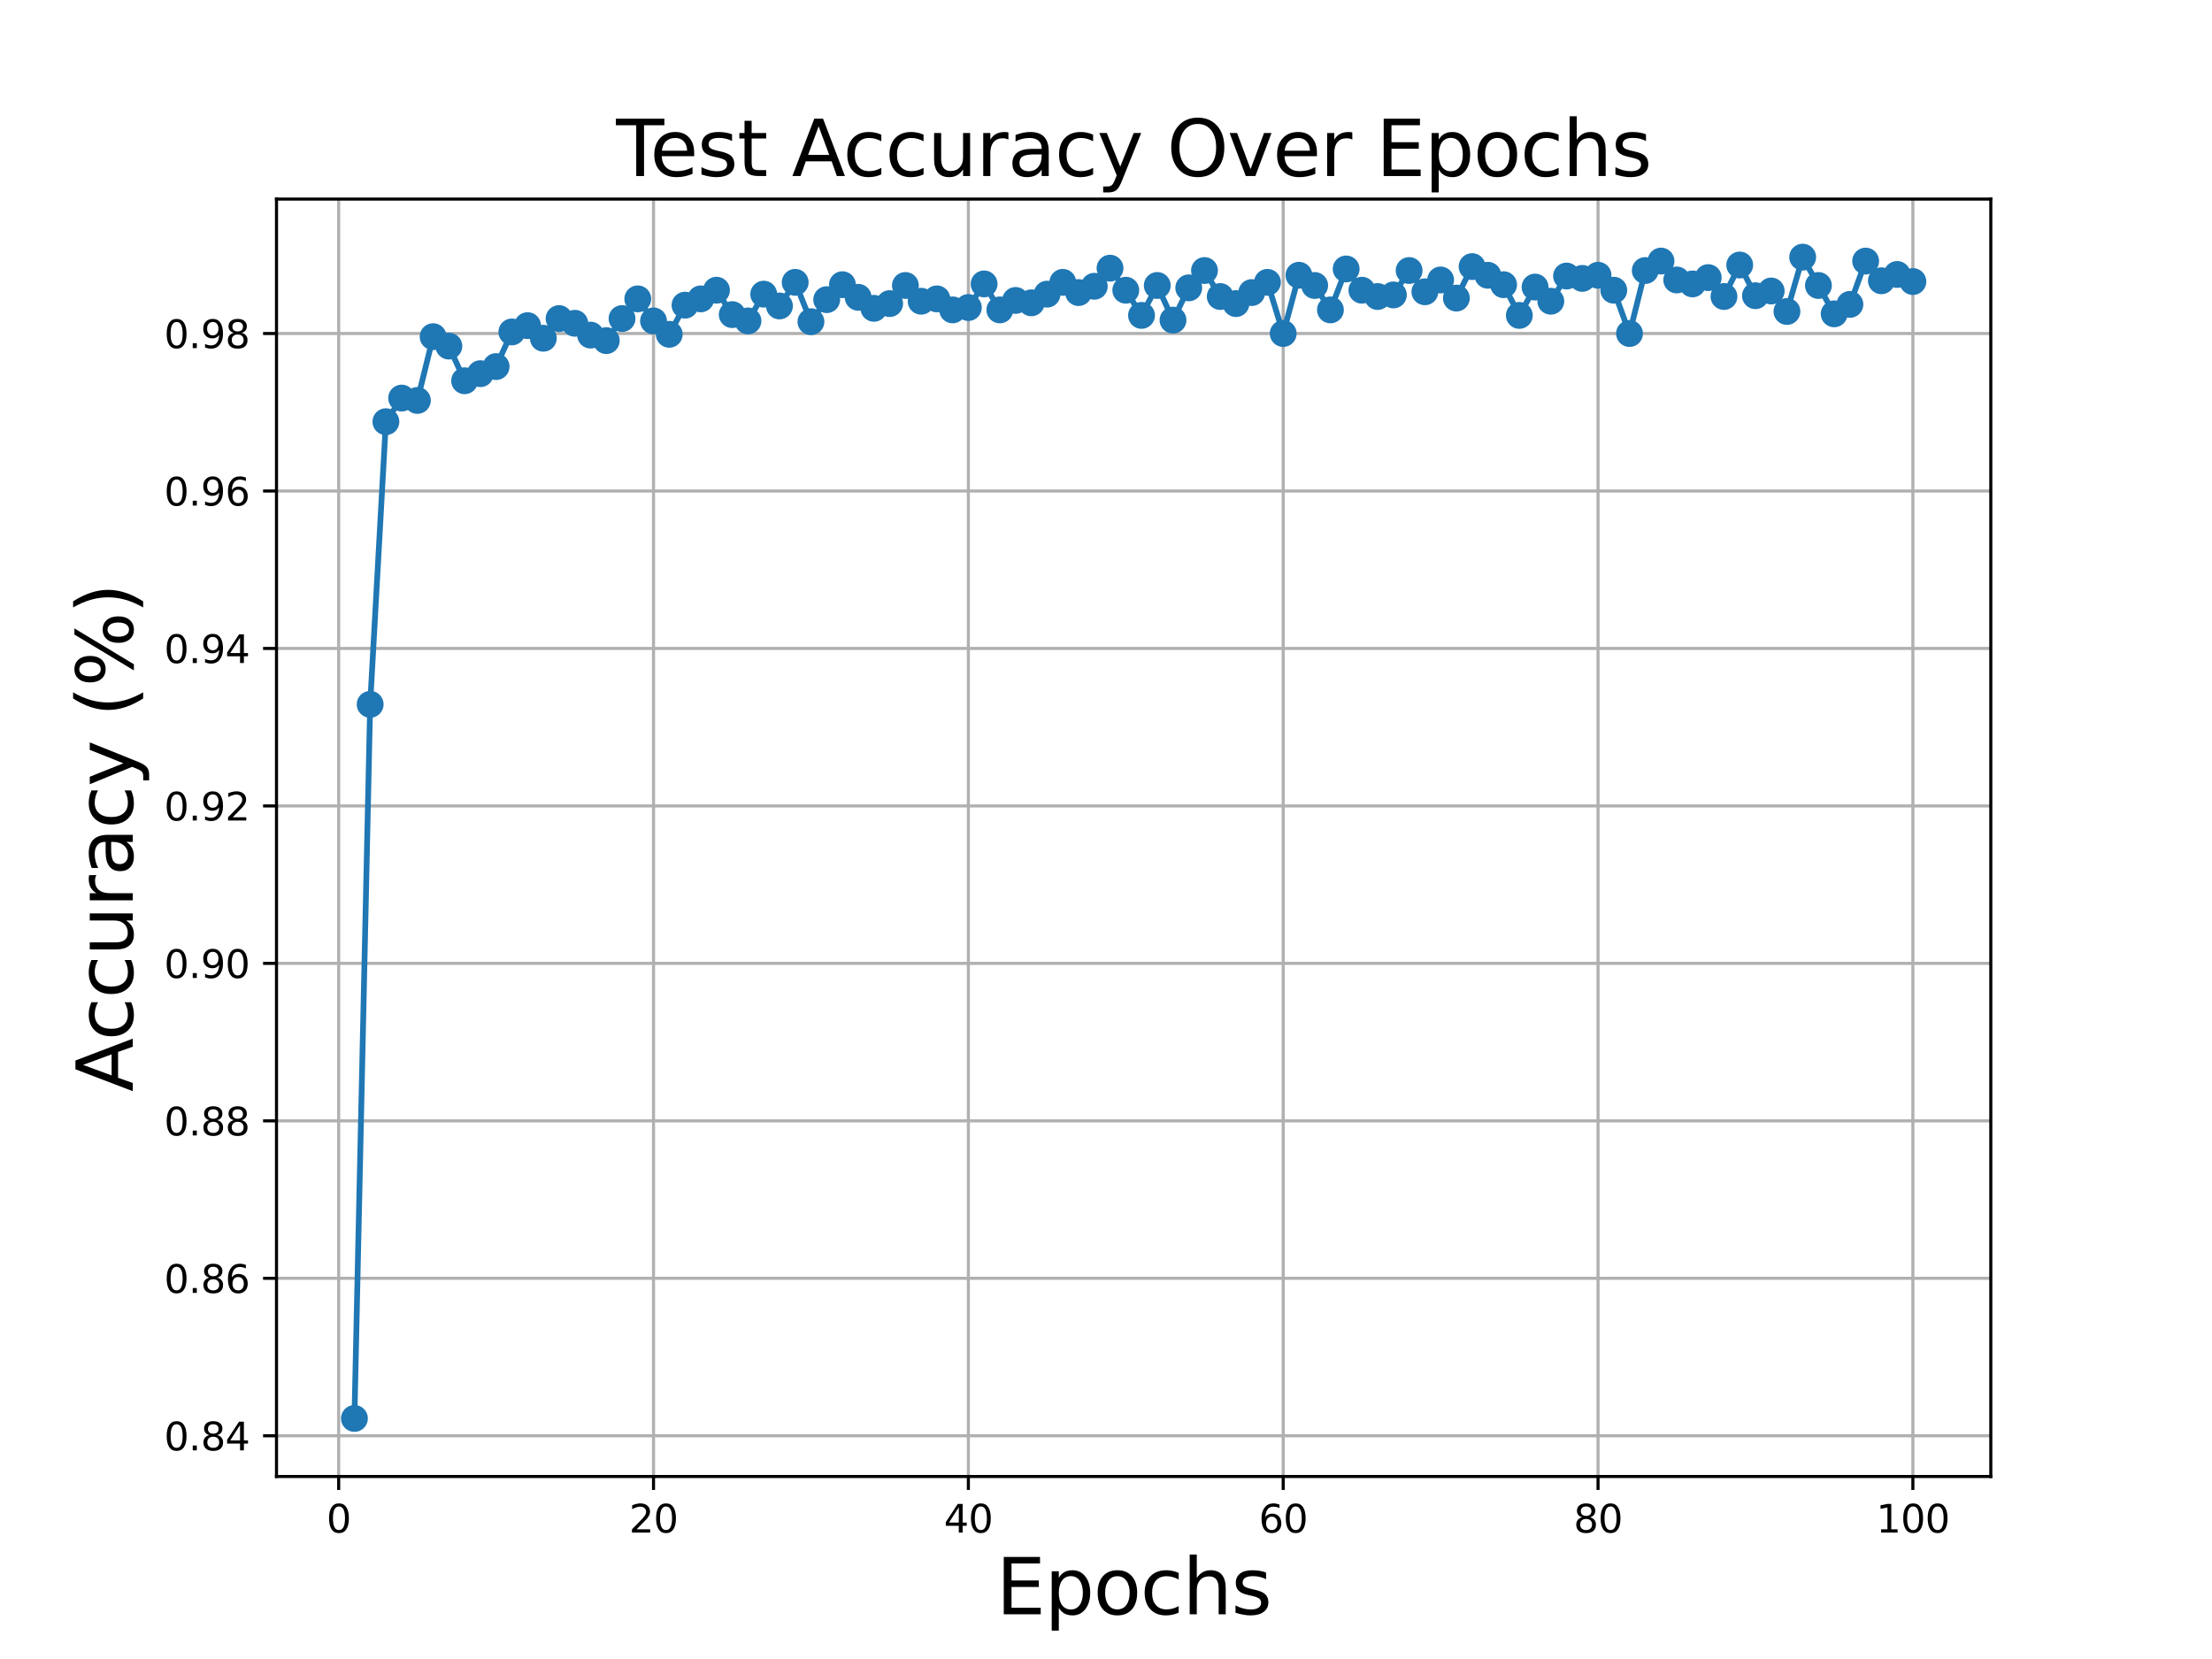 <?xml version="1.0" encoding="utf-8" standalone="no"?>
<!DOCTYPE svg PUBLIC "-//W3C//DTD SVG 1.1//EN"
  "http://www.w3.org/Graphics/SVG/1.1/DTD/svg11.dtd">
<svg xmlns:xlink="http://www.w3.org/1999/xlink" width="576pt" height="432pt" viewBox="0 0 576 432" xmlns="http://www.w3.org/2000/svg" version="1.1">
 <defs>
  <style type="text/css">*{stroke-linejoin: round; stroke-linecap: butt}</style>
 </defs>
 <g id="figure_1">
  <g id="patch_1">
   <path d="M 0 432 
L 576 432 
L 576 0 
L 0 0 
z
" style="fill: #ffffff"/>
  </g>
  <g id="axes_1">
   <g id="patch_2">
    <path d="M 72 384.48 
L 518.4 384.48 
L 518.4 51.84 
L 72 51.84 
z
" style="fill: #ffffff"/>
   </g>
   <g id="matplotlib.axis_1">
    <g id="xtick_1">
     <g id="line2d_1">
      <path d="M 88.192 384.48 
L 88.192 51.84 
" clip-path="url(#pdd42b75823)" style="fill: none; stroke: #b0b0b0; stroke-width: 0.8; stroke-linecap: square"/>
     </g>
     <g id="line2d_2">
      <defs>
       <path id="me1c74c3371" d="M 0 0 
L 0 3.5 
" style="stroke: #000000; stroke-width: 0.8"/>
      </defs>
      <g>
       <use xlink:href="#me1c74c3371" x="88.192" y="384.48" style="stroke: #000000; stroke-width: 0.8"/>
      </g>
     </g>
     <g id="text_1">
      <!-- 0 -->
      <g transform="translate(85.01 399.078) scale(0.1 -0.1)">
       <defs>
        <path id="DejaVuSans-30" d="M 2034 4250 
Q 1547 4250 1301 3770 
Q 1056 3291 1056 2328 
Q 1056 1369 1301 889 
Q 1547 409 2034 409 
Q 2525 409 2770 889 
Q 3016 1369 3016 2328 
Q 3016 3291 2770 3770 
Q 2525 4250 2034 4250 
z
M 2034 4750 
Q 2819 4750 3233 4129 
Q 3647 3509 3647 2328 
Q 3647 1150 3233 529 
Q 2819 -91 2034 -91 
Q 1250 -91 836 529 
Q 422 1150 422 2328 
Q 422 3509 836 4129 
Q 1250 4750 2034 4750 
z
" transform="scale(0.016)"/>
       </defs>
       <use xlink:href="#DejaVuSans-30"/>
      </g>
     </g>
    </g>
    <g id="xtick_2">
     <g id="line2d_3">
      <path d="M 170.175 384.48 
L 170.175 51.84 
" clip-path="url(#pdd42b75823)" style="fill: none; stroke: #b0b0b0; stroke-width: 0.8; stroke-linecap: square"/>
     </g>
     <g id="line2d_4">
      <g>
       <use xlink:href="#me1c74c3371" x="170.175" y="384.48" style="stroke: #000000; stroke-width: 0.8"/>
      </g>
     </g>
     <g id="text_2">
      <!-- 20 -->
      <g transform="translate(163.813 399.078) scale(0.1 -0.1)">
       <defs>
        <path id="DejaVuSans-32" d="M 1228 531 
L 3431 531 
L 3431 0 
L 469 0 
L 469 531 
Q 828 903 1448 1529 
Q 2069 2156 2228 2338 
Q 2531 2678 2651 2914 
Q 2772 3150 2772 3378 
Q 2772 3750 2511 3984 
Q 2250 4219 1831 4219 
Q 1534 4219 1204 4116 
Q 875 4013 500 3803 
L 500 4441 
Q 881 4594 1212 4672 
Q 1544 4750 1819 4750 
Q 2544 4750 2975 4387 
Q 3406 4025 3406 3419 
Q 3406 3131 3298 2873 
Q 3191 2616 2906 2266 
Q 2828 2175 2409 1742 
Q 1991 1309 1228 531 
z
" transform="scale(0.016)"/>
       </defs>
       <use xlink:href="#DejaVuSans-32"/>
       <use xlink:href="#DejaVuSans-30" x="63.623"/>
      </g>
     </g>
    </g>
    <g id="xtick_3">
     <g id="line2d_5">
      <path d="M 252.159 384.48 
L 252.159 51.84 
" clip-path="url(#pdd42b75823)" style="fill: none; stroke: #b0b0b0; stroke-width: 0.8; stroke-linecap: square"/>
     </g>
     <g id="line2d_6">
      <g>
       <use xlink:href="#me1c74c3371" x="252.159" y="384.48" style="stroke: #000000; stroke-width: 0.8"/>
      </g>
     </g>
     <g id="text_3">
      <!-- 40 -->
      <g transform="translate(245.796 399.078) scale(0.1 -0.1)">
       <defs>
        <path id="DejaVuSans-34" d="M 2419 4116 
L 825 1625 
L 2419 1625 
L 2419 4116 
z
M 2253 4666 
L 3047 4666 
L 3047 1625 
L 3713 1625 
L 3713 1100 
L 3047 1100 
L 3047 0 
L 2419 0 
L 2419 1100 
L 313 1100 
L 313 1709 
L 2253 4666 
z
" transform="scale(0.016)"/>
       </defs>
       <use xlink:href="#DejaVuSans-34"/>
       <use xlink:href="#DejaVuSans-30" x="63.623"/>
      </g>
     </g>
    </g>
    <g id="xtick_4">
     <g id="line2d_7">
      <path d="M 334.142 384.48 
L 334.142 51.84 
" clip-path="url(#pdd42b75823)" style="fill: none; stroke: #b0b0b0; stroke-width: 0.8; stroke-linecap: square"/>
     </g>
     <g id="line2d_8">
      <g>
       <use xlink:href="#me1c74c3371" x="334.142" y="384.48" style="stroke: #000000; stroke-width: 0.8"/>
      </g>
     </g>
     <g id="text_4">
      <!-- 60 -->
      <g transform="translate(327.78 399.078) scale(0.1 -0.1)">
       <defs>
        <path id="DejaVuSans-36" d="M 2113 2584 
Q 1688 2584 1439 2293 
Q 1191 2003 1191 1497 
Q 1191 994 1439 701 
Q 1688 409 2113 409 
Q 2538 409 2786 701 
Q 3034 994 3034 1497 
Q 3034 2003 2786 2293 
Q 2538 2584 2113 2584 
z
M 3366 4563 
L 3366 3988 
Q 3128 4100 2886 4159 
Q 2644 4219 2406 4219 
Q 1781 4219 1451 3797 
Q 1122 3375 1075 2522 
Q 1259 2794 1537 2939 
Q 1816 3084 2150 3084 
Q 2853 3084 3261 2657 
Q 3669 2231 3669 1497 
Q 3669 778 3244 343 
Q 2819 -91 2113 -91 
Q 1303 -91 875 529 
Q 447 1150 447 2328 
Q 447 3434 972 4092 
Q 1497 4750 2381 4750 
Q 2619 4750 2861 4703 
Q 3103 4656 3366 4563 
z
" transform="scale(0.016)"/>
       </defs>
       <use xlink:href="#DejaVuSans-36"/>
       <use xlink:href="#DejaVuSans-30" x="63.623"/>
      </g>
     </g>
    </g>
    <g id="xtick_5">
     <g id="line2d_9">
      <path d="M 416.126 384.48 
L 416.126 51.84 
" clip-path="url(#pdd42b75823)" style="fill: none; stroke: #b0b0b0; stroke-width: 0.8; stroke-linecap: square"/>
     </g>
     <g id="line2d_10">
      <g>
       <use xlink:href="#me1c74c3371" x="416.126" y="384.48" style="stroke: #000000; stroke-width: 0.8"/>
      </g>
     </g>
     <g id="text_5">
      <!-- 80 -->
      <g transform="translate(409.763 399.078) scale(0.1 -0.1)">
       <defs>
        <path id="DejaVuSans-38" d="M 2034 2216 
Q 1584 2216 1326 1975 
Q 1069 1734 1069 1313 
Q 1069 891 1326 650 
Q 1584 409 2034 409 
Q 2484 409 2743 651 
Q 3003 894 3003 1313 
Q 3003 1734 2745 1975 
Q 2488 2216 2034 2216 
z
M 1403 2484 
Q 997 2584 770 2862 
Q 544 3141 544 3541 
Q 544 4100 942 4425 
Q 1341 4750 2034 4750 
Q 2731 4750 3128 4425 
Q 3525 4100 3525 3541 
Q 3525 3141 3298 2862 
Q 3072 2584 2669 2484 
Q 3125 2378 3379 2068 
Q 3634 1759 3634 1313 
Q 3634 634 3220 271 
Q 2806 -91 2034 -91 
Q 1263 -91 848 271 
Q 434 634 434 1313 
Q 434 1759 690 2068 
Q 947 2378 1403 2484 
z
M 1172 3481 
Q 1172 3119 1398 2916 
Q 1625 2713 2034 2713 
Q 2441 2713 2670 2916 
Q 2900 3119 2900 3481 
Q 2900 3844 2670 4047 
Q 2441 4250 2034 4250 
Q 1625 4250 1398 4047 
Q 1172 3844 1172 3481 
z
" transform="scale(0.016)"/>
       </defs>
       <use xlink:href="#DejaVuSans-38"/>
       <use xlink:href="#DejaVuSans-30" x="63.623"/>
      </g>
     </g>
    </g>
    <g id="xtick_6">
     <g id="line2d_11">
      <path d="M 498.109 384.48 
L 498.109 51.84 
" clip-path="url(#pdd42b75823)" style="fill: none; stroke: #b0b0b0; stroke-width: 0.8; stroke-linecap: square"/>
     </g>
     <g id="line2d_12">
      <g>
       <use xlink:href="#me1c74c3371" x="498.109" y="384.48" style="stroke: #000000; stroke-width: 0.8"/>
      </g>
     </g>
     <g id="text_6">
      <!-- 100 -->
      <g transform="translate(488.565 399.078) scale(0.1 -0.1)">
       <defs>
        <path id="DejaVuSans-31" d="M 794 531 
L 1825 531 
L 1825 4091 
L 703 3866 
L 703 4441 
L 1819 4666 
L 2450 4666 
L 2450 531 
L 3481 531 
L 3481 0 
L 794 0 
L 794 531 
z
" transform="scale(0.016)"/>
       </defs>
       <use xlink:href="#DejaVuSans-31"/>
       <use xlink:href="#DejaVuSans-30" x="63.623"/>
       <use xlink:href="#DejaVuSans-30" x="127.246"/>
      </g>
     </g>
    </g>
    <g id="text_7">
     <!-- Epochs -->
     <g transform="translate(259.369 420.355) scale(0.2 -0.2)">
      <defs>
       <path id="DejaVuSans-45" d="M 628 4666 
L 3578 4666 
L 3578 4134 
L 1259 4134 
L 1259 2753 
L 3481 2753 
L 3481 2222 
L 1259 2222 
L 1259 531 
L 3634 531 
L 3634 0 
L 628 0 
L 628 4666 
z
" transform="scale(0.016)"/>
       <path id="DejaVuSans-70" d="M 1159 525 
L 1159 -1331 
L 581 -1331 
L 581 3500 
L 1159 3500 
L 1159 2969 
Q 1341 3281 1617 3432 
Q 1894 3584 2278 3584 
Q 2916 3584 3314 3078 
Q 3713 2572 3713 1747 
Q 3713 922 3314 415 
Q 2916 -91 2278 -91 
Q 1894 -91 1617 61 
Q 1341 213 1159 525 
z
M 3116 1747 
Q 3116 2381 2855 2742 
Q 2594 3103 2138 3103 
Q 1681 3103 1420 2742 
Q 1159 2381 1159 1747 
Q 1159 1113 1420 752 
Q 1681 391 2138 391 
Q 2594 391 2855 752 
Q 3116 1113 3116 1747 
z
" transform="scale(0.016)"/>
       <path id="DejaVuSans-6f" d="M 1959 3097 
Q 1497 3097 1228 2736 
Q 959 2375 959 1747 
Q 959 1119 1226 758 
Q 1494 397 1959 397 
Q 2419 397 2687 759 
Q 2956 1122 2956 1747 
Q 2956 2369 2687 2733 
Q 2419 3097 1959 3097 
z
M 1959 3584 
Q 2709 3584 3137 3096 
Q 3566 2609 3566 1747 
Q 3566 888 3137 398 
Q 2709 -91 1959 -91 
Q 1206 -91 779 398 
Q 353 888 353 1747 
Q 353 2609 779 3096 
Q 1206 3584 1959 3584 
z
" transform="scale(0.016)"/>
       <path id="DejaVuSans-63" d="M 3122 3366 
L 3122 2828 
Q 2878 2963 2633 3030 
Q 2388 3097 2138 3097 
Q 1578 3097 1268 2742 
Q 959 2388 959 1747 
Q 959 1106 1268 751 
Q 1578 397 2138 397 
Q 2388 397 2633 464 
Q 2878 531 3122 666 
L 3122 134 
Q 2881 22 2623 -34 
Q 2366 -91 2075 -91 
Q 1284 -91 818 406 
Q 353 903 353 1747 
Q 353 2603 823 3093 
Q 1294 3584 2113 3584 
Q 2378 3584 2631 3529 
Q 2884 3475 3122 3366 
z
" transform="scale(0.016)"/>
       <path id="DejaVuSans-68" d="M 3513 2113 
L 3513 0 
L 2938 0 
L 2938 2094 
Q 2938 2591 2744 2837 
Q 2550 3084 2163 3084 
Q 1697 3084 1428 2787 
Q 1159 2491 1159 1978 
L 1159 0 
L 581 0 
L 581 4863 
L 1159 4863 
L 1159 2956 
Q 1366 3272 1645 3428 
Q 1925 3584 2291 3584 
Q 2894 3584 3203 3211 
Q 3513 2838 3513 2113 
z
" transform="scale(0.016)"/>
       <path id="DejaVuSans-73" d="M 2834 3397 
L 2834 2853 
Q 2591 2978 2328 3040 
Q 2066 3103 1784 3103 
Q 1356 3103 1142 2972 
Q 928 2841 928 2578 
Q 928 2378 1081 2264 
Q 1234 2150 1697 2047 
L 1894 2003 
Q 2506 1872 2764 1633 
Q 3022 1394 3022 966 
Q 3022 478 2636 193 
Q 2250 -91 1575 -91 
Q 1294 -91 989 -36 
Q 684 19 347 128 
L 347 722 
Q 666 556 975 473 
Q 1284 391 1588 391 
Q 1994 391 2212 530 
Q 2431 669 2431 922 
Q 2431 1156 2273 1281 
Q 2116 1406 1581 1522 
L 1381 1569 
Q 847 1681 609 1914 
Q 372 2147 372 2553 
Q 372 3047 722 3315 
Q 1072 3584 1716 3584 
Q 2034 3584 2315 3537 
Q 2597 3491 2834 3397 
z
" transform="scale(0.016)"/>
      </defs>
      <use xlink:href="#DejaVuSans-45"/>
      <use xlink:href="#DejaVuSans-70" x="63.184"/>
      <use xlink:href="#DejaVuSans-6f" x="126.66"/>
      <use xlink:href="#DejaVuSans-63" x="187.842"/>
      <use xlink:href="#DejaVuSans-68" x="242.822"/>
      <use xlink:href="#DejaVuSans-73" x="306.201"/>
     </g>
    </g>
   </g>
   <g id="matplotlib.axis_2">
    <g id="ytick_1">
     <g id="line2d_13">
      <path d="M 72 373.87 
L 518.4 373.87 
" clip-path="url(#pdd42b75823)" style="fill: none; stroke: #b0b0b0; stroke-width: 0.8; stroke-linecap: square"/>
     </g>
     <g id="line2d_14">
      <defs>
       <path id="mee4b664c0d" d="M 0 0 
L -3.5 0 
" style="stroke: #000000; stroke-width: 0.8"/>
      </defs>
      <g>
       <use xlink:href="#mee4b664c0d" x="72" y="373.87" style="stroke: #000000; stroke-width: 0.8"/>
      </g>
     </g>
     <g id="text_8">
      <!-- 0.84 -->
      <g transform="translate(42.734 377.67) scale(0.1 -0.1)">
       <defs>
        <path id="DejaVuSans-2e" d="M 684 794 
L 1344 794 
L 1344 0 
L 684 0 
L 684 794 
z
" transform="scale(0.016)"/>
       </defs>
       <use xlink:href="#DejaVuSans-30"/>
       <use xlink:href="#DejaVuSans-2e" x="63.623"/>
       <use xlink:href="#DejaVuSans-38" x="95.41"/>
       <use xlink:href="#DejaVuSans-34" x="159.033"/>
      </g>
     </g>
    </g>
    <g id="ytick_2">
     <g id="line2d_15">
      <path d="M 72 332.867 
L 518.4 332.867 
" clip-path="url(#pdd42b75823)" style="fill: none; stroke: #b0b0b0; stroke-width: 0.8; stroke-linecap: square"/>
     </g>
     <g id="line2d_16">
      <g>
       <use xlink:href="#mee4b664c0d" x="72" y="332.867" style="stroke: #000000; stroke-width: 0.8"/>
      </g>
     </g>
     <g id="text_9">
      <!-- 0.86 -->
      <g transform="translate(42.734 336.666) scale(0.1 -0.1)">
       <use xlink:href="#DejaVuSans-30"/>
       <use xlink:href="#DejaVuSans-2e" x="63.623"/>
       <use xlink:href="#DejaVuSans-38" x="95.41"/>
       <use xlink:href="#DejaVuSans-36" x="159.033"/>
      </g>
     </g>
    </g>
    <g id="ytick_3">
     <g id="line2d_17">
      <path d="M 72 291.864 
L 518.4 291.864 
" clip-path="url(#pdd42b75823)" style="fill: none; stroke: #b0b0b0; stroke-width: 0.8; stroke-linecap: square"/>
     </g>
     <g id="line2d_18">
      <g>
       <use xlink:href="#mee4b664c0d" x="72" y="291.864" style="stroke: #000000; stroke-width: 0.8"/>
      </g>
     </g>
     <g id="text_10">
      <!-- 0.88 -->
      <g transform="translate(42.734 295.663) scale(0.1 -0.1)">
       <use xlink:href="#DejaVuSans-30"/>
       <use xlink:href="#DejaVuSans-2e" x="63.623"/>
       <use xlink:href="#DejaVuSans-38" x="95.41"/>
       <use xlink:href="#DejaVuSans-38" x="159.033"/>
      </g>
     </g>
    </g>
    <g id="ytick_4">
     <g id="line2d_19">
      <path d="M 72 250.86 
L 518.4 250.86 
" clip-path="url(#pdd42b75823)" style="fill: none; stroke: #b0b0b0; stroke-width: 0.8; stroke-linecap: square"/>
     </g>
     <g id="line2d_20">
      <g>
       <use xlink:href="#mee4b664c0d" x="72" y="250.86" style="stroke: #000000; stroke-width: 0.8"/>
      </g>
     </g>
     <g id="text_11">
      <!-- 0.90 -->
      <g transform="translate(42.734 254.659) scale(0.1 -0.1)">
       <defs>
        <path id="DejaVuSans-39" d="M 703 97 
L 703 672 
Q 941 559 1184 500 
Q 1428 441 1663 441 
Q 2288 441 2617 861 
Q 2947 1281 2994 2138 
Q 2813 1869 2534 1725 
Q 2256 1581 1919 1581 
Q 1219 1581 811 2004 
Q 403 2428 403 3163 
Q 403 3881 828 4315 
Q 1253 4750 1959 4750 
Q 2769 4750 3195 4129 
Q 3622 3509 3622 2328 
Q 3622 1225 3098 567 
Q 2575 -91 1691 -91 
Q 1453 -91 1209 -44 
Q 966 3 703 97 
z
M 1959 2075 
Q 2384 2075 2632 2365 
Q 2881 2656 2881 3163 
Q 2881 3666 2632 3958 
Q 2384 4250 1959 4250 
Q 1534 4250 1286 3958 
Q 1038 3666 1038 3163 
Q 1038 2656 1286 2365 
Q 1534 2075 1959 2075 
z
" transform="scale(0.016)"/>
       </defs>
       <use xlink:href="#DejaVuSans-30"/>
       <use xlink:href="#DejaVuSans-2e" x="63.623"/>
       <use xlink:href="#DejaVuSans-39" x="95.41"/>
       <use xlink:href="#DejaVuSans-30" x="159.033"/>
      </g>
     </g>
    </g>
    <g id="ytick_5">
     <g id="line2d_21">
      <path d="M 72 209.857 
L 518.4 209.857 
" clip-path="url(#pdd42b75823)" style="fill: none; stroke: #b0b0b0; stroke-width: 0.8; stroke-linecap: square"/>
     </g>
     <g id="line2d_22">
      <g>
       <use xlink:href="#mee4b664c0d" x="72" y="209.857" style="stroke: #000000; stroke-width: 0.8"/>
      </g>
     </g>
     <g id="text_12">
      <!-- 0.92 -->
      <g transform="translate(42.734 213.656) scale(0.1 -0.1)">
       <use xlink:href="#DejaVuSans-30"/>
       <use xlink:href="#DejaVuSans-2e" x="63.623"/>
       <use xlink:href="#DejaVuSans-39" x="95.41"/>
       <use xlink:href="#DejaVuSans-32" x="159.033"/>
      </g>
     </g>
    </g>
    <g id="ytick_6">
     <g id="line2d_23">
      <path d="M 72 168.853 
L 518.4 168.853 
" clip-path="url(#pdd42b75823)" style="fill: none; stroke: #b0b0b0; stroke-width: 0.8; stroke-linecap: square"/>
     </g>
     <g id="line2d_24">
      <g>
       <use xlink:href="#mee4b664c0d" x="72" y="168.853" style="stroke: #000000; stroke-width: 0.8"/>
      </g>
     </g>
     <g id="text_13">
      <!-- 0.94 -->
      <g transform="translate(42.734 172.653) scale(0.1 -0.1)">
       <use xlink:href="#DejaVuSans-30"/>
       <use xlink:href="#DejaVuSans-2e" x="63.623"/>
       <use xlink:href="#DejaVuSans-39" x="95.41"/>
       <use xlink:href="#DejaVuSans-34" x="159.033"/>
      </g>
     </g>
    </g>
    <g id="ytick_7">
     <g id="line2d_25">
      <path d="M 72 127.85 
L 518.4 127.85 
" clip-path="url(#pdd42b75823)" style="fill: none; stroke: #b0b0b0; stroke-width: 0.8; stroke-linecap: square"/>
     </g>
     <g id="line2d_26">
      <g>
       <use xlink:href="#mee4b664c0d" x="72" y="127.85" style="stroke: #000000; stroke-width: 0.8"/>
      </g>
     </g>
     <g id="text_14">
      <!-- 0.96 -->
      <g transform="translate(42.734 131.649) scale(0.1 -0.1)">
       <use xlink:href="#DejaVuSans-30"/>
       <use xlink:href="#DejaVuSans-2e" x="63.623"/>
       <use xlink:href="#DejaVuSans-39" x="95.41"/>
       <use xlink:href="#DejaVuSans-36" x="159.033"/>
      </g>
     </g>
    </g>
    <g id="ytick_8">
     <g id="line2d_27">
      <path d="M 72 86.847 
L 518.4 86.847 
" clip-path="url(#pdd42b75823)" style="fill: none; stroke: #b0b0b0; stroke-width: 0.8; stroke-linecap: square"/>
     </g>
     <g id="line2d_28">
      <g>
       <use xlink:href="#mee4b664c0d" x="72" y="86.847" style="stroke: #000000; stroke-width: 0.8"/>
      </g>
     </g>
     <g id="text_15">
      <!-- 0.98 -->
      <g transform="translate(42.734 90.646) scale(0.1 -0.1)">
       <use xlink:href="#DejaVuSans-30"/>
       <use xlink:href="#DejaVuSans-2e" x="63.623"/>
       <use xlink:href="#DejaVuSans-39" x="95.41"/>
       <use xlink:href="#DejaVuSans-38" x="159.033"/>
      </g>
     </g>
    </g>
    <g id="text_16">
     <!-- Accuracy (%) -->
     <g transform="translate(34.575 284.299) rotate(-90) scale(0.2 -0.2)">
      <defs>
       <path id="DejaVuSans-41" d="M 2188 4044 
L 1331 1722 
L 3047 1722 
L 2188 4044 
z
M 1831 4666 
L 2547 4666 
L 4325 0 
L 3669 0 
L 3244 1197 
L 1141 1197 
L 716 0 
L 50 0 
L 1831 4666 
z
" transform="scale(0.016)"/>
       <path id="DejaVuSans-75" d="M 544 1381 
L 544 3500 
L 1119 3500 
L 1119 1403 
Q 1119 906 1312 657 
Q 1506 409 1894 409 
Q 2359 409 2629 706 
Q 2900 1003 2900 1516 
L 2900 3500 
L 3475 3500 
L 3475 0 
L 2900 0 
L 2900 538 
Q 2691 219 2414 64 
Q 2138 -91 1772 -91 
Q 1169 -91 856 284 
Q 544 659 544 1381 
z
M 1991 3584 
L 1991 3584 
z
" transform="scale(0.016)"/>
       <path id="DejaVuSans-72" d="M 2631 2963 
Q 2534 3019 2420 3045 
Q 2306 3072 2169 3072 
Q 1681 3072 1420 2755 
Q 1159 2438 1159 1844 
L 1159 0 
L 581 0 
L 581 3500 
L 1159 3500 
L 1159 2956 
Q 1341 3275 1631 3429 
Q 1922 3584 2338 3584 
Q 2397 3584 2469 3576 
Q 2541 3569 2628 3553 
L 2631 2963 
z
" transform="scale(0.016)"/>
       <path id="DejaVuSans-61" d="M 2194 1759 
Q 1497 1759 1228 1600 
Q 959 1441 959 1056 
Q 959 750 1161 570 
Q 1363 391 1709 391 
Q 2188 391 2477 730 
Q 2766 1069 2766 1631 
L 2766 1759 
L 2194 1759 
z
M 3341 1997 
L 3341 0 
L 2766 0 
L 2766 531 
Q 2569 213 2275 61 
Q 1981 -91 1556 -91 
Q 1019 -91 701 211 
Q 384 513 384 1019 
Q 384 1609 779 1909 
Q 1175 2209 1959 2209 
L 2766 2209 
L 2766 2266 
Q 2766 2663 2505 2880 
Q 2244 3097 1772 3097 
Q 1472 3097 1187 3025 
Q 903 2953 641 2809 
L 641 3341 
Q 956 3463 1253 3523 
Q 1550 3584 1831 3584 
Q 2591 3584 2966 3190 
Q 3341 2797 3341 1997 
z
" transform="scale(0.016)"/>
       <path id="DejaVuSans-79" d="M 2059 -325 
Q 1816 -950 1584 -1140 
Q 1353 -1331 966 -1331 
L 506 -1331 
L 506 -850 
L 844 -850 
Q 1081 -850 1212 -737 
Q 1344 -625 1503 -206 
L 1606 56 
L 191 3500 
L 800 3500 
L 1894 763 
L 2988 3500 
L 3597 3500 
L 2059 -325 
z
" transform="scale(0.016)"/>
       <path id="DejaVuSans-20" transform="scale(0.016)"/>
       <path id="DejaVuSans-28" d="M 1984 4856 
Q 1566 4138 1362 3434 
Q 1159 2731 1159 2009 
Q 1159 1288 1364 580 
Q 1569 -128 1984 -844 
L 1484 -844 
Q 1016 -109 783 600 
Q 550 1309 550 2009 
Q 550 2706 781 3412 
Q 1013 4119 1484 4856 
L 1984 4856 
z
" transform="scale(0.016)"/>
       <path id="DejaVuSans-25" d="M 4653 2053 
Q 4381 2053 4226 1822 
Q 4072 1591 4072 1178 
Q 4072 772 4226 539 
Q 4381 306 4653 306 
Q 4919 306 5073 539 
Q 5228 772 5228 1178 
Q 5228 1588 5073 1820 
Q 4919 2053 4653 2053 
z
M 4653 2450 
Q 5147 2450 5437 2106 
Q 5728 1763 5728 1178 
Q 5728 594 5436 251 
Q 5144 -91 4653 -91 
Q 4153 -91 3862 251 
Q 3572 594 3572 1178 
Q 3572 1766 3864 2108 
Q 4156 2450 4653 2450 
z
M 1428 4353 
Q 1159 4353 1004 4120 
Q 850 3888 850 3481 
Q 850 3069 1003 2837 
Q 1156 2606 1428 2606 
Q 1700 2606 1854 2837 
Q 2009 3069 2009 3481 
Q 2009 3884 1853 4118 
Q 1697 4353 1428 4353 
z
M 4250 4750 
L 4750 4750 
L 1831 -91 
L 1331 -91 
L 4250 4750 
z
M 1428 4750 
Q 1922 4750 2215 4408 
Q 2509 4066 2509 3481 
Q 2509 2891 2217 2550 
Q 1925 2209 1428 2209 
Q 931 2209 642 2551 
Q 353 2894 353 3481 
Q 353 4063 643 4406 
Q 934 4750 1428 4750 
z
" transform="scale(0.016)"/>
       <path id="DejaVuSans-29" d="M 513 4856 
L 1013 4856 
Q 1481 4119 1714 3412 
Q 1947 2706 1947 2009 
Q 1947 1309 1714 600 
Q 1481 -109 1013 -844 
L 513 -844 
Q 928 -128 1133 580 
Q 1338 1288 1338 2009 
Q 1338 2731 1133 3434 
Q 928 4138 513 4856 
z
" transform="scale(0.016)"/>
      </defs>
      <use xlink:href="#DejaVuSans-41"/>
      <use xlink:href="#DejaVuSans-63" x="66.658"/>
      <use xlink:href="#DejaVuSans-63" x="121.639"/>
      <use xlink:href="#DejaVuSans-75" x="176.619"/>
      <use xlink:href="#DejaVuSans-72" x="239.998"/>
      <use xlink:href="#DejaVuSans-61" x="281.111"/>
      <use xlink:href="#DejaVuSans-63" x="342.391"/>
      <use xlink:href="#DejaVuSans-79" x="397.371"/>
      <use xlink:href="#DejaVuSans-20" x="456.551"/>
      <use xlink:href="#DejaVuSans-28" x="488.338"/>
      <use xlink:href="#DejaVuSans-25" x="527.352"/>
      <use xlink:href="#DejaVuSans-29" x="622.371"/>
     </g>
    </g>
   </g>
   <g id="line2d_29">
    <path d="M 92.291 369.36 
L 96.39 183.41 
L 100.489 109.809 
L 104.588 103.658 
L 108.688 104.273 
L 112.787 87.667 
L 116.886 90.127 
L 120.985 99.148 
L 125.084 97.303 
L 129.183 95.457 
L 133.283 86.437 
L 137.382 84.796 
L 141.481 88.077 
L 145.58 82.951 
L 149.679 84.181 
L 153.779 87.257 
L 157.878 88.692 
L 161.977 82.951 
L 166.076 77.826 
L 170.175 83.566 
L 174.274 87.052 
L 178.374 79.466 
L 182.473 77.826 
L 186.572 75.571 
L 190.671 81.926 
L 194.77 83.566 
L 198.869 76.596 
L 202.969 79.671 
L 207.068 73.521 
L 211.167 83.771 
L 215.266 78.031 
L 219.365 74.136 
L 223.464 77.416 
L 227.564 80.286 
L 231.663 79.056 
L 235.762 74.341 
L 239.861 78.441 
L 243.96 77.826 
L 248.06 80.696 
L 252.159 80.081 
L 256.258 73.931 
L 260.357 80.696 
L 264.456 78.236 
L 268.555 78.851 
L 272.655 76.596 
L 276.754 73.521 
L 280.853 76.186 
L 284.952 74.546 
L 289.051 69.83 
L 293.15 75.571 
L 297.25 82.131 
L 301.349 74.341 
L 305.448 83.361 
L 309.547 74.956 
L 313.646 70.445 
L 317.745 77.211 
L 321.845 79.056 
L 325.944 76.186 
L 330.043 73.521 
L 334.142 86.847 
L 338.241 71.675 
L 342.34 74.341 
L 346.44 80.696 
L 350.539 70.035 
L 354.638 75.571 
L 358.737 77.211 
L 362.836 76.801 
L 366.936 70.445 
L 371.035 75.981 
L 375.134 72.905 
L 379.233 77.621 
L 383.332 69.42 
L 387.431 71.675 
L 391.531 74.136 
L 395.63 82.131 
L 399.729 74.751 
L 403.828 78.441 
L 407.927 71.88 
L 412.026 72.495 
L 416.126 71.675 
L 420.225 75.571 
L 424.324 86.847 
L 428.423 70.445 
L 432.522 67.985 
L 436.621 72.905 
L 440.721 73.931 
L 444.82 72.29 
L 448.919 77.211 
L 453.018 69.01 
L 457.117 77.006 
L 461.217 75.776 
L 465.316 81.106 
L 469.415 66.96 
L 473.514 74.341 
L 477.613 81.721 
L 481.712 79.261 
L 485.812 67.985 
L 489.911 73.111 
L 494.01 71.47 
L 498.109 73.316 
" clip-path="url(#pdd42b75823)" style="fill: none; stroke: #1f77b4; stroke-width: 1.5; stroke-linecap: square"/>
    <defs>
     <path id="m1ae3329afc" d="M 0 3 
C 0.796 3 1.559 2.684 2.121 2.121 
C 2.684 1.559 3 0.796 3 0 
C 3 -0.796 2.684 -1.559 2.121 -2.121 
C 1.559 -2.684 0.796 -3 0 -3 
C -0.796 -3 -1.559 -2.684 -2.121 -2.121 
C -2.684 -1.559 -3 -0.796 -3 0 
C -3 0.796 -2.684 1.559 -2.121 2.121 
C -1.559 2.684 -0.796 3 0 3 
z
" style="stroke: #1f77b4"/>
    </defs>
    <g clip-path="url(#pdd42b75823)">
     <use xlink:href="#m1ae3329afc" x="92.291" y="369.36" style="fill: #1f77b4; stroke: #1f77b4"/>
     <use xlink:href="#m1ae3329afc" x="96.39" y="183.41" style="fill: #1f77b4; stroke: #1f77b4"/>
     <use xlink:href="#m1ae3329afc" x="100.489" y="109.809" style="fill: #1f77b4; stroke: #1f77b4"/>
     <use xlink:href="#m1ae3329afc" x="104.588" y="103.658" style="fill: #1f77b4; stroke: #1f77b4"/>
     <use xlink:href="#m1ae3329afc" x="108.688" y="104.273" style="fill: #1f77b4; stroke: #1f77b4"/>
     <use xlink:href="#m1ae3329afc" x="112.787" y="87.667" style="fill: #1f77b4; stroke: #1f77b4"/>
     <use xlink:href="#m1ae3329afc" x="116.886" y="90.127" style="fill: #1f77b4; stroke: #1f77b4"/>
     <use xlink:href="#m1ae3329afc" x="120.985" y="99.148" style="fill: #1f77b4; stroke: #1f77b4"/>
     <use xlink:href="#m1ae3329afc" x="125.084" y="97.303" style="fill: #1f77b4; stroke: #1f77b4"/>
     <use xlink:href="#m1ae3329afc" x="129.183" y="95.457" style="fill: #1f77b4; stroke: #1f77b4"/>
     <use xlink:href="#m1ae3329afc" x="133.283" y="86.437" style="fill: #1f77b4; stroke: #1f77b4"/>
     <use xlink:href="#m1ae3329afc" x="137.382" y="84.796" style="fill: #1f77b4; stroke: #1f77b4"/>
     <use xlink:href="#m1ae3329afc" x="141.481" y="88.077" style="fill: #1f77b4; stroke: #1f77b4"/>
     <use xlink:href="#m1ae3329afc" x="145.58" y="82.951" style="fill: #1f77b4; stroke: #1f77b4"/>
     <use xlink:href="#m1ae3329afc" x="149.679" y="84.181" style="fill: #1f77b4; stroke: #1f77b4"/>
     <use xlink:href="#m1ae3329afc" x="153.779" y="87.257" style="fill: #1f77b4; stroke: #1f77b4"/>
     <use xlink:href="#m1ae3329afc" x="157.878" y="88.692" style="fill: #1f77b4; stroke: #1f77b4"/>
     <use xlink:href="#m1ae3329afc" x="161.977" y="82.951" style="fill: #1f77b4; stroke: #1f77b4"/>
     <use xlink:href="#m1ae3329afc" x="166.076" y="77.826" style="fill: #1f77b4; stroke: #1f77b4"/>
     <use xlink:href="#m1ae3329afc" x="170.175" y="83.566" style="fill: #1f77b4; stroke: #1f77b4"/>
     <use xlink:href="#m1ae3329afc" x="174.274" y="87.052" style="fill: #1f77b4; stroke: #1f77b4"/>
     <use xlink:href="#m1ae3329afc" x="178.374" y="79.466" style="fill: #1f77b4; stroke: #1f77b4"/>
     <use xlink:href="#m1ae3329afc" x="182.473" y="77.826" style="fill: #1f77b4; stroke: #1f77b4"/>
     <use xlink:href="#m1ae3329afc" x="186.572" y="75.571" style="fill: #1f77b4; stroke: #1f77b4"/>
     <use xlink:href="#m1ae3329afc" x="190.671" y="81.926" style="fill: #1f77b4; stroke: #1f77b4"/>
     <use xlink:href="#m1ae3329afc" x="194.77" y="83.566" style="fill: #1f77b4; stroke: #1f77b4"/>
     <use xlink:href="#m1ae3329afc" x="198.869" y="76.596" style="fill: #1f77b4; stroke: #1f77b4"/>
     <use xlink:href="#m1ae3329afc" x="202.969" y="79.671" style="fill: #1f77b4; stroke: #1f77b4"/>
     <use xlink:href="#m1ae3329afc" x="207.068" y="73.521" style="fill: #1f77b4; stroke: #1f77b4"/>
     <use xlink:href="#m1ae3329afc" x="211.167" y="83.771" style="fill: #1f77b4; stroke: #1f77b4"/>
     <use xlink:href="#m1ae3329afc" x="215.266" y="78.031" style="fill: #1f77b4; stroke: #1f77b4"/>
     <use xlink:href="#m1ae3329afc" x="219.365" y="74.136" style="fill: #1f77b4; stroke: #1f77b4"/>
     <use xlink:href="#m1ae3329afc" x="223.464" y="77.416" style="fill: #1f77b4; stroke: #1f77b4"/>
     <use xlink:href="#m1ae3329afc" x="227.564" y="80.286" style="fill: #1f77b4; stroke: #1f77b4"/>
     <use xlink:href="#m1ae3329afc" x="231.663" y="79.056" style="fill: #1f77b4; stroke: #1f77b4"/>
     <use xlink:href="#m1ae3329afc" x="235.762" y="74.341" style="fill: #1f77b4; stroke: #1f77b4"/>
     <use xlink:href="#m1ae3329afc" x="239.861" y="78.441" style="fill: #1f77b4; stroke: #1f77b4"/>
     <use xlink:href="#m1ae3329afc" x="243.96" y="77.826" style="fill: #1f77b4; stroke: #1f77b4"/>
     <use xlink:href="#m1ae3329afc" x="248.06" y="80.696" style="fill: #1f77b4; stroke: #1f77b4"/>
     <use xlink:href="#m1ae3329afc" x="252.159" y="80.081" style="fill: #1f77b4; stroke: #1f77b4"/>
     <use xlink:href="#m1ae3329afc" x="256.258" y="73.931" style="fill: #1f77b4; stroke: #1f77b4"/>
     <use xlink:href="#m1ae3329afc" x="260.357" y="80.696" style="fill: #1f77b4; stroke: #1f77b4"/>
     <use xlink:href="#m1ae3329afc" x="264.456" y="78.236" style="fill: #1f77b4; stroke: #1f77b4"/>
     <use xlink:href="#m1ae3329afc" x="268.555" y="78.851" style="fill: #1f77b4; stroke: #1f77b4"/>
     <use xlink:href="#m1ae3329afc" x="272.655" y="76.596" style="fill: #1f77b4; stroke: #1f77b4"/>
     <use xlink:href="#m1ae3329afc" x="276.754" y="73.521" style="fill: #1f77b4; stroke: #1f77b4"/>
     <use xlink:href="#m1ae3329afc" x="280.853" y="76.186" style="fill: #1f77b4; stroke: #1f77b4"/>
     <use xlink:href="#m1ae3329afc" x="284.952" y="74.546" style="fill: #1f77b4; stroke: #1f77b4"/>
     <use xlink:href="#m1ae3329afc" x="289.051" y="69.83" style="fill: #1f77b4; stroke: #1f77b4"/>
     <use xlink:href="#m1ae3329afc" x="293.15" y="75.571" style="fill: #1f77b4; stroke: #1f77b4"/>
     <use xlink:href="#m1ae3329afc" x="297.25" y="82.131" style="fill: #1f77b4; stroke: #1f77b4"/>
     <use xlink:href="#m1ae3329afc" x="301.349" y="74.341" style="fill: #1f77b4; stroke: #1f77b4"/>
     <use xlink:href="#m1ae3329afc" x="305.448" y="83.361" style="fill: #1f77b4; stroke: #1f77b4"/>
     <use xlink:href="#m1ae3329afc" x="309.547" y="74.956" style="fill: #1f77b4; stroke: #1f77b4"/>
     <use xlink:href="#m1ae3329afc" x="313.646" y="70.445" style="fill: #1f77b4; stroke: #1f77b4"/>
     <use xlink:href="#m1ae3329afc" x="317.745" y="77.211" style="fill: #1f77b4; stroke: #1f77b4"/>
     <use xlink:href="#m1ae3329afc" x="321.845" y="79.056" style="fill: #1f77b4; stroke: #1f77b4"/>
     <use xlink:href="#m1ae3329afc" x="325.944" y="76.186" style="fill: #1f77b4; stroke: #1f77b4"/>
     <use xlink:href="#m1ae3329afc" x="330.043" y="73.521" style="fill: #1f77b4; stroke: #1f77b4"/>
     <use xlink:href="#m1ae3329afc" x="334.142" y="86.847" style="fill: #1f77b4; stroke: #1f77b4"/>
     <use xlink:href="#m1ae3329afc" x="338.241" y="71.675" style="fill: #1f77b4; stroke: #1f77b4"/>
     <use xlink:href="#m1ae3329afc" x="342.34" y="74.341" style="fill: #1f77b4; stroke: #1f77b4"/>
     <use xlink:href="#m1ae3329afc" x="346.44" y="80.696" style="fill: #1f77b4; stroke: #1f77b4"/>
     <use xlink:href="#m1ae3329afc" x="350.539" y="70.035" style="fill: #1f77b4; stroke: #1f77b4"/>
     <use xlink:href="#m1ae3329afc" x="354.638" y="75.571" style="fill: #1f77b4; stroke: #1f77b4"/>
     <use xlink:href="#m1ae3329afc" x="358.737" y="77.211" style="fill: #1f77b4; stroke: #1f77b4"/>
     <use xlink:href="#m1ae3329afc" x="362.836" y="76.801" style="fill: #1f77b4; stroke: #1f77b4"/>
     <use xlink:href="#m1ae3329afc" x="366.936" y="70.445" style="fill: #1f77b4; stroke: #1f77b4"/>
     <use xlink:href="#m1ae3329afc" x="371.035" y="75.981" style="fill: #1f77b4; stroke: #1f77b4"/>
     <use xlink:href="#m1ae3329afc" x="375.134" y="72.905" style="fill: #1f77b4; stroke: #1f77b4"/>
     <use xlink:href="#m1ae3329afc" x="379.233" y="77.621" style="fill: #1f77b4; stroke: #1f77b4"/>
     <use xlink:href="#m1ae3329afc" x="383.332" y="69.42" style="fill: #1f77b4; stroke: #1f77b4"/>
     <use xlink:href="#m1ae3329afc" x="387.431" y="71.675" style="fill: #1f77b4; stroke: #1f77b4"/>
     <use xlink:href="#m1ae3329afc" x="391.531" y="74.136" style="fill: #1f77b4; stroke: #1f77b4"/>
     <use xlink:href="#m1ae3329afc" x="395.63" y="82.131" style="fill: #1f77b4; stroke: #1f77b4"/>
     <use xlink:href="#m1ae3329afc" x="399.729" y="74.751" style="fill: #1f77b4; stroke: #1f77b4"/>
     <use xlink:href="#m1ae3329afc" x="403.828" y="78.441" style="fill: #1f77b4; stroke: #1f77b4"/>
     <use xlink:href="#m1ae3329afc" x="407.927" y="71.88" style="fill: #1f77b4; stroke: #1f77b4"/>
     <use xlink:href="#m1ae3329afc" x="412.026" y="72.495" style="fill: #1f77b4; stroke: #1f77b4"/>
     <use xlink:href="#m1ae3329afc" x="416.126" y="71.675" style="fill: #1f77b4; stroke: #1f77b4"/>
     <use xlink:href="#m1ae3329afc" x="420.225" y="75.571" style="fill: #1f77b4; stroke: #1f77b4"/>
     <use xlink:href="#m1ae3329afc" x="424.324" y="86.847" style="fill: #1f77b4; stroke: #1f77b4"/>
     <use xlink:href="#m1ae3329afc" x="428.423" y="70.445" style="fill: #1f77b4; stroke: #1f77b4"/>
     <use xlink:href="#m1ae3329afc" x="432.522" y="67.985" style="fill: #1f77b4; stroke: #1f77b4"/>
     <use xlink:href="#m1ae3329afc" x="436.621" y="72.905" style="fill: #1f77b4; stroke: #1f77b4"/>
     <use xlink:href="#m1ae3329afc" x="440.721" y="73.931" style="fill: #1f77b4; stroke: #1f77b4"/>
     <use xlink:href="#m1ae3329afc" x="444.82" y="72.29" style="fill: #1f77b4; stroke: #1f77b4"/>
     <use xlink:href="#m1ae3329afc" x="448.919" y="77.211" style="fill: #1f77b4; stroke: #1f77b4"/>
     <use xlink:href="#m1ae3329afc" x="453.018" y="69.01" style="fill: #1f77b4; stroke: #1f77b4"/>
     <use xlink:href="#m1ae3329afc" x="457.117" y="77.006" style="fill: #1f77b4; stroke: #1f77b4"/>
     <use xlink:href="#m1ae3329afc" x="461.217" y="75.776" style="fill: #1f77b4; stroke: #1f77b4"/>
     <use xlink:href="#m1ae3329afc" x="465.316" y="81.106" style="fill: #1f77b4; stroke: #1f77b4"/>
     <use xlink:href="#m1ae3329afc" x="469.415" y="66.96" style="fill: #1f77b4; stroke: #1f77b4"/>
     <use xlink:href="#m1ae3329afc" x="473.514" y="74.341" style="fill: #1f77b4; stroke: #1f77b4"/>
     <use xlink:href="#m1ae3329afc" x="477.613" y="81.721" style="fill: #1f77b4; stroke: #1f77b4"/>
     <use xlink:href="#m1ae3329afc" x="481.712" y="79.261" style="fill: #1f77b4; stroke: #1f77b4"/>
     <use xlink:href="#m1ae3329afc" x="485.812" y="67.985" style="fill: #1f77b4; stroke: #1f77b4"/>
     <use xlink:href="#m1ae3329afc" x="489.911" y="73.111" style="fill: #1f77b4; stroke: #1f77b4"/>
     <use xlink:href="#m1ae3329afc" x="494.01" y="71.47" style="fill: #1f77b4; stroke: #1f77b4"/>
     <use xlink:href="#m1ae3329afc" x="498.109" y="73.316" style="fill: #1f77b4; stroke: #1f77b4"/>
    </g>
   </g>
   <g id="patch_3">
    <path d="M 72 384.48 
L 72 51.84 
" style="fill: none; stroke: #000000; stroke-width: 0.8; stroke-linejoin: miter; stroke-linecap: square"/>
   </g>
   <g id="patch_4">
    <path d="M 518.4 384.48 
L 518.4 51.84 
" style="fill: none; stroke: #000000; stroke-width: 0.8; stroke-linejoin: miter; stroke-linecap: square"/>
   </g>
   <g id="patch_5">
    <path d="M 72 384.48 
L 518.4 384.48 
" style="fill: none; stroke: #000000; stroke-width: 0.8; stroke-linejoin: miter; stroke-linecap: square"/>
   </g>
   <g id="patch_6">
    <path d="M 72 51.84 
L 518.4 51.84 
" style="fill: none; stroke: #000000; stroke-width: 0.8; stroke-linejoin: miter; stroke-linecap: square"/>
   </g>
   <g id="text_17">
    <!-- Test Accuracy Over Epochs -->
    <g transform="translate(160.433 45.84) scale(0.2 -0.2)">
     <defs>
      <path id="DejaVuSans-54" d="M -19 4666 
L 3928 4666 
L 3928 4134 
L 2272 4134 
L 2272 0 
L 1638 0 
L 1638 4134 
L -19 4134 
L -19 4666 
z
" transform="scale(0.016)"/>
      <path id="DejaVuSans-65" d="M 3597 1894 
L 3597 1613 
L 953 1613 
Q 991 1019 1311 708 
Q 1631 397 2203 397 
Q 2534 397 2845 478 
Q 3156 559 3463 722 
L 3463 178 
Q 3153 47 2828 -22 
Q 2503 -91 2169 -91 
Q 1331 -91 842 396 
Q 353 884 353 1716 
Q 353 2575 817 3079 
Q 1281 3584 2069 3584 
Q 2775 3584 3186 3129 
Q 3597 2675 3597 1894 
z
M 3022 2063 
Q 3016 2534 2758 2815 
Q 2500 3097 2075 3097 
Q 1594 3097 1305 2825 
Q 1016 2553 972 2059 
L 3022 2063 
z
" transform="scale(0.016)"/>
      <path id="DejaVuSans-74" d="M 1172 4494 
L 1172 3500 
L 2356 3500 
L 2356 3053 
L 1172 3053 
L 1172 1153 
Q 1172 725 1289 603 
Q 1406 481 1766 481 
L 2356 481 
L 2356 0 
L 1766 0 
Q 1100 0 847 248 
Q 594 497 594 1153 
L 594 3053 
L 172 3053 
L 172 3500 
L 594 3500 
L 594 4494 
L 1172 4494 
z
" transform="scale(0.016)"/>
      <path id="DejaVuSans-4f" d="M 2522 4238 
Q 1834 4238 1429 3725 
Q 1025 3213 1025 2328 
Q 1025 1447 1429 934 
Q 1834 422 2522 422 
Q 3209 422 3611 934 
Q 4013 1447 4013 2328 
Q 4013 3213 3611 3725 
Q 3209 4238 2522 4238 
z
M 2522 4750 
Q 3503 4750 4090 4092 
Q 4678 3434 4678 2328 
Q 4678 1225 4090 567 
Q 3503 -91 2522 -91 
Q 1538 -91 948 565 
Q 359 1222 359 2328 
Q 359 3434 948 4092 
Q 1538 4750 2522 4750 
z
" transform="scale(0.016)"/>
      <path id="DejaVuSans-76" d="M 191 3500 
L 800 3500 
L 1894 563 
L 2988 3500 
L 3597 3500 
L 2284 0 
L 1503 0 
L 191 3500 
z
" transform="scale(0.016)"/>
     </defs>
     <use xlink:href="#DejaVuSans-54"/>
     <use xlink:href="#DejaVuSans-65" x="44.084"/>
     <use xlink:href="#DejaVuSans-73" x="105.607"/>
     <use xlink:href="#DejaVuSans-74" x="157.707"/>
     <use xlink:href="#DejaVuSans-20" x="196.916"/>
     <use xlink:href="#DejaVuSans-41" x="228.703"/>
     <use xlink:href="#DejaVuSans-63" x="295.361"/>
     <use xlink:href="#DejaVuSans-63" x="350.342"/>
     <use xlink:href="#DejaVuSans-75" x="405.322"/>
     <use xlink:href="#DejaVuSans-72" x="468.701"/>
     <use xlink:href="#DejaVuSans-61" x="509.814"/>
     <use xlink:href="#DejaVuSans-63" x="571.094"/>
     <use xlink:href="#DejaVuSans-79" x="626.074"/>
     <use xlink:href="#DejaVuSans-20" x="685.254"/>
     <use xlink:href="#DejaVuSans-4f" x="717.041"/>
     <use xlink:href="#DejaVuSans-76" x="795.752"/>
     <use xlink:href="#DejaVuSans-65" x="854.932"/>
     <use xlink:href="#DejaVuSans-72" x="916.455"/>
     <use xlink:href="#DejaVuSans-20" x="957.568"/>
     <use xlink:href="#DejaVuSans-45" x="989.355"/>
     <use xlink:href="#DejaVuSans-70" x="1052.539"/>
     <use xlink:href="#DejaVuSans-6f" x="1116.016"/>
     <use xlink:href="#DejaVuSans-63" x="1177.197"/>
     <use xlink:href="#DejaVuSans-68" x="1232.178"/>
     <use xlink:href="#DejaVuSans-73" x="1295.557"/>
    </g>
   </g>
  </g>
 </g>
 <defs>
  <clipPath id="pdd42b75823">
   <rect x="72" y="51.84" width="446.4" height="332.64"/>
  </clipPath>
 </defs>
</svg>
